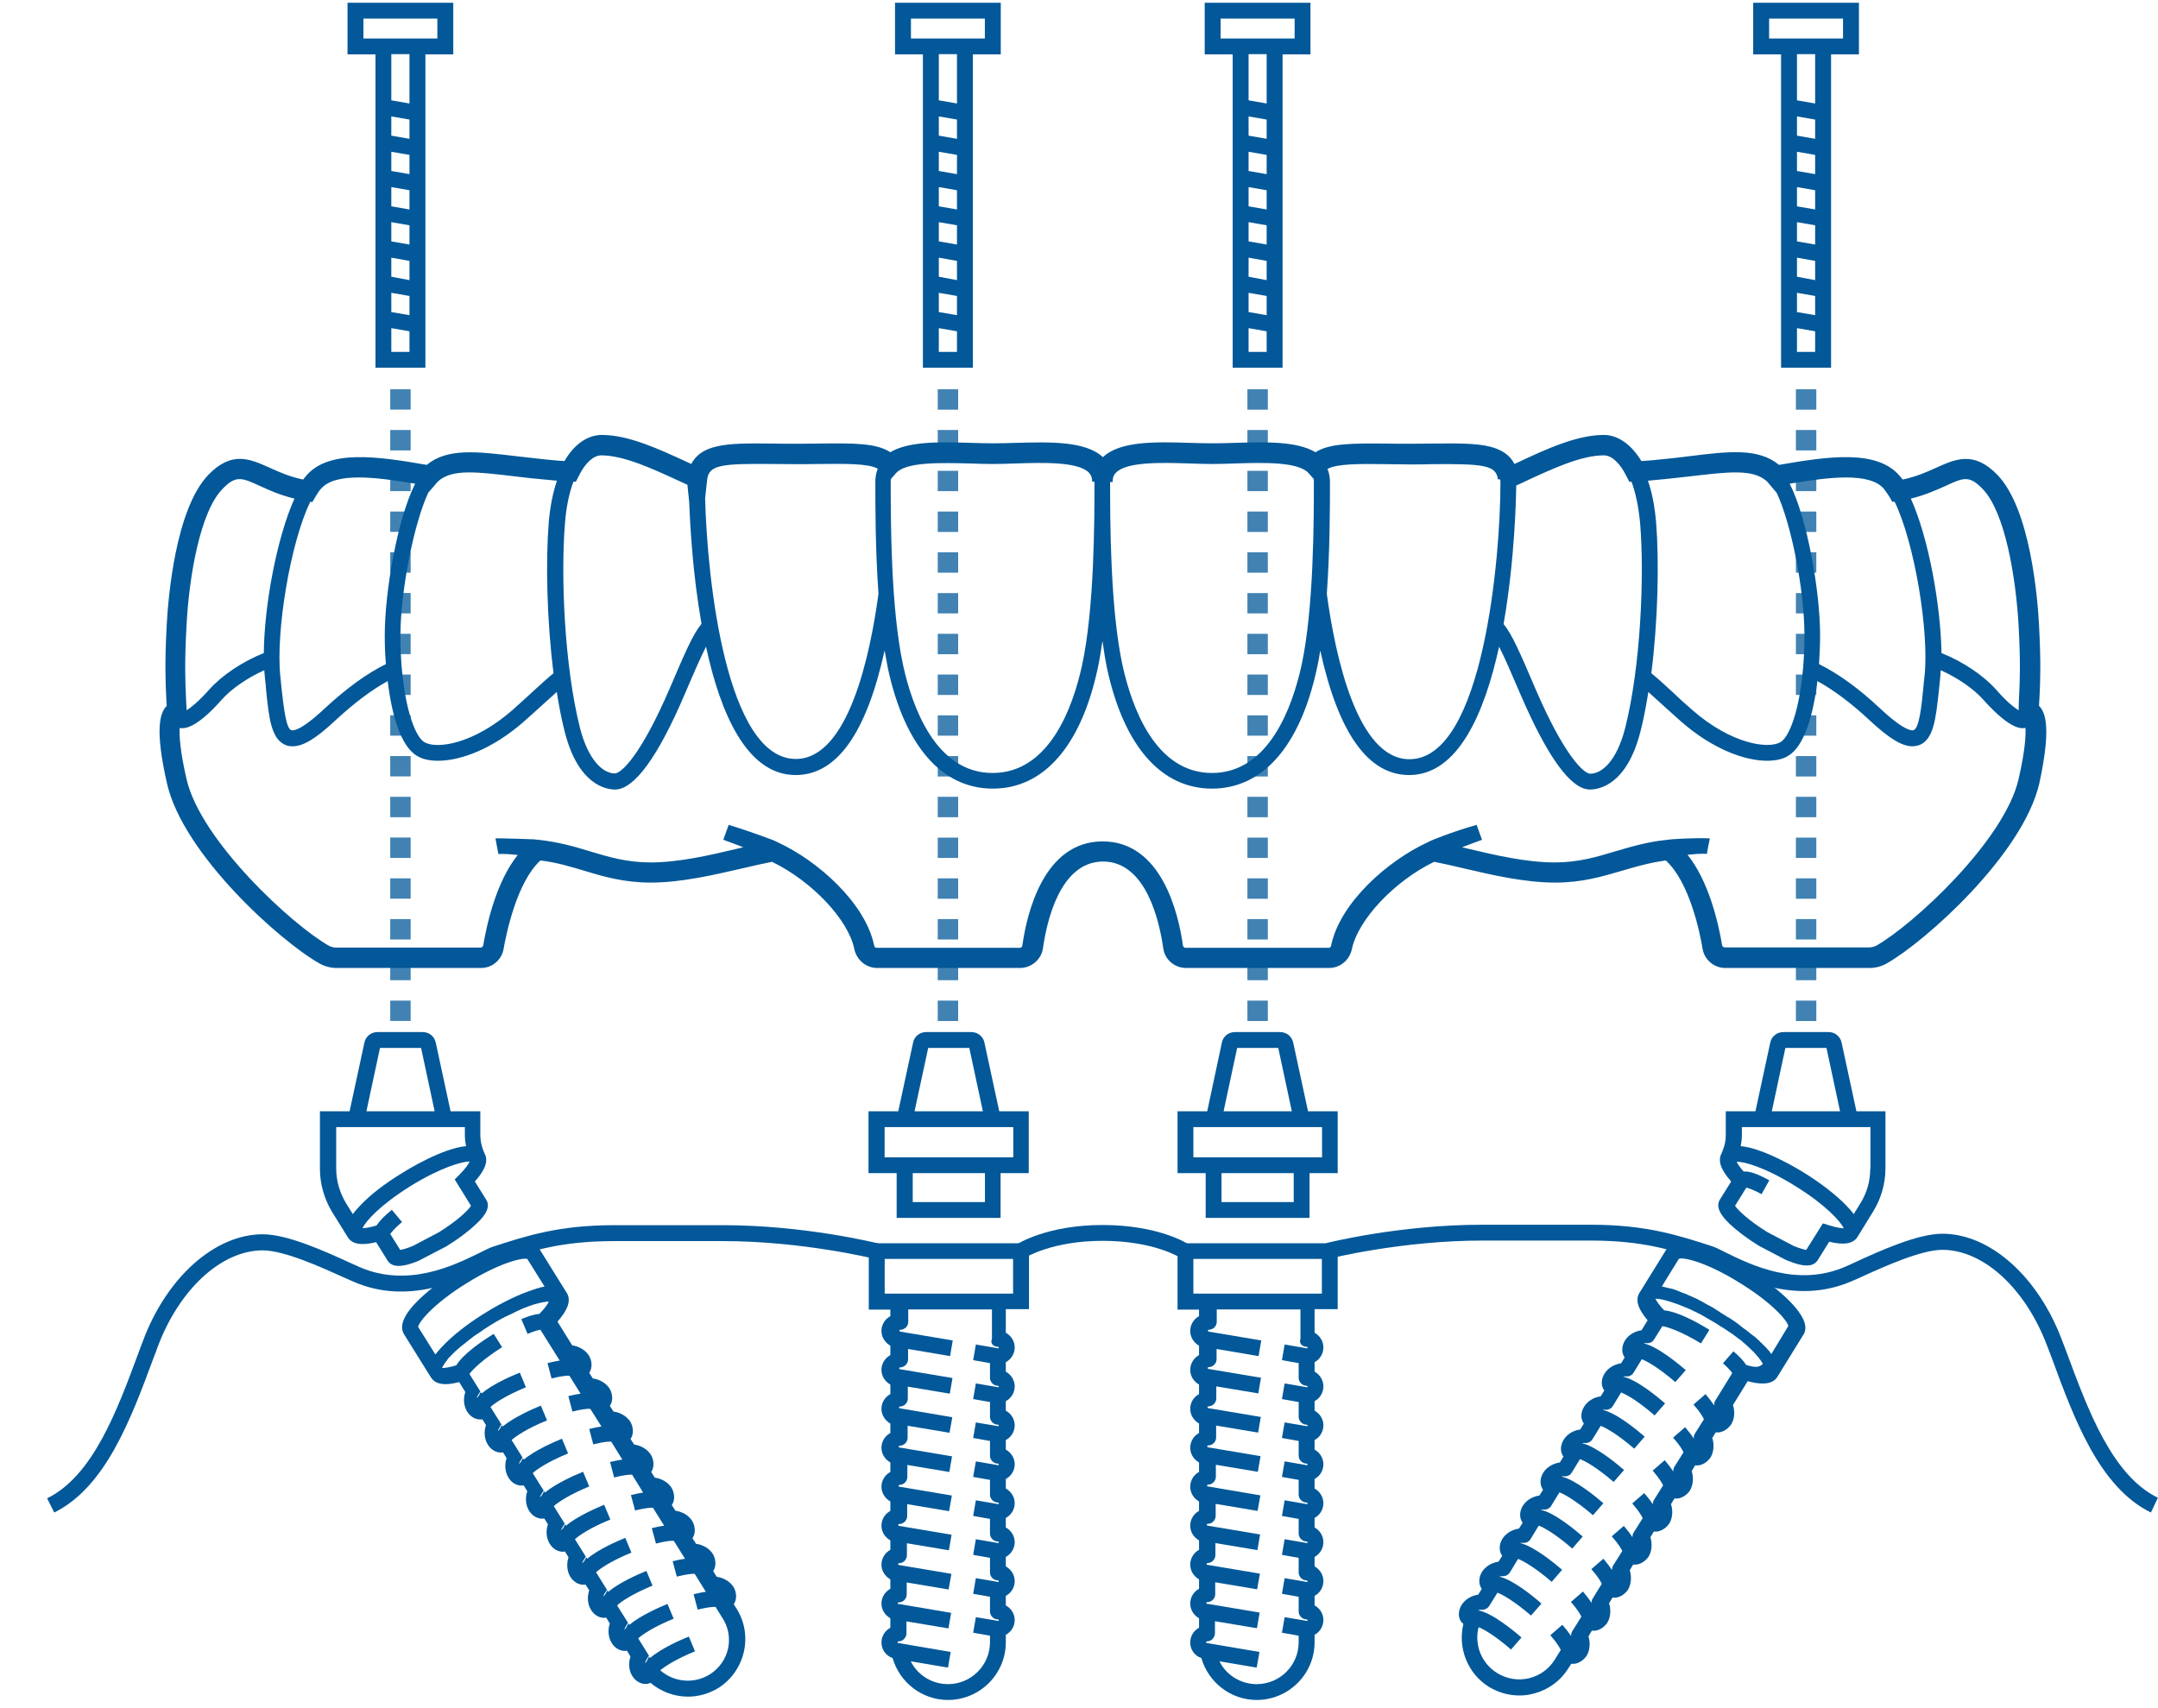 <svg width="24" height="19" viewBox="0 0 24 19" fill="none" xmlns="http://www.w3.org/2000/svg">
<path d="M20.646 12.361L20.482 11.601C20.469 11.53 20.409 11.48 20.336 11.48H19.834C19.76 11.48 19.7 11.53 19.687 11.601L19.523 12.361H19.193V12.626C19.193 12.684 19.183 12.739 19.16 12.794L19.145 12.832C19.102 12.913 19.14 13.014 19.253 13.142L19.127 13.344C19.064 13.447 19.188 13.565 19.233 13.611C19.314 13.688 19.432 13.777 19.561 13.857L19.864 14.016L19.871 14.018C19.945 14.049 20.025 14.076 20.093 14.076C20.144 14.076 20.187 14.061 20.215 14.018L20.343 13.812C20.507 13.852 20.611 13.835 20.659 13.757L20.83 13.479C20.921 13.333 20.969 13.165 20.969 12.993V12.361H20.646ZM19.856 11.656H20.313L20.464 12.361H19.705L19.856 11.656ZM20.338 13.628L20.273 13.608L20.088 13.903C20.068 13.9 20.025 13.89 19.95 13.86L19.657 13.706C19.445 13.575 19.326 13.459 19.296 13.412L19.422 13.21C19.45 13.218 19.506 13.235 19.591 13.283L19.677 13.129C19.551 13.059 19.46 13.026 19.392 13.031C19.346 12.981 19.324 12.943 19.314 12.923C19.394 12.918 19.637 12.986 19.97 13.195C20.303 13.401 20.472 13.588 20.505 13.663C20.477 13.661 20.424 13.656 20.338 13.628ZM20.8 12.998C20.8 13.137 20.762 13.273 20.686 13.391L20.616 13.505C20.585 13.462 20.55 13.427 20.53 13.406C20.416 13.288 20.25 13.16 20.063 13.044C20.005 13.008 19.619 12.772 19.359 12.749C19.367 12.709 19.372 12.668 19.372 12.626V12.537H19.488H20.686H20.802V12.998H20.8Z" fill="#025899"/>
<path d="M19.912 14.482C19.798 14.364 19.631 14.235 19.442 14.119C19.364 14.071 18.68 13.661 18.529 13.903L18.233 14.381C18.185 14.459 18.216 14.56 18.324 14.686L18.256 14.797C18.18 14.807 18.11 14.85 18.072 14.91C18.037 14.968 18.032 15.033 18.059 15.084C18.062 15.089 18.064 15.094 18.069 15.099L18.029 15.164C17.953 15.175 17.883 15.217 17.845 15.278C17.809 15.336 17.804 15.401 17.832 15.451C17.835 15.457 17.837 15.462 17.842 15.467L17.802 15.532C17.726 15.542 17.655 15.585 17.618 15.646C17.582 15.703 17.577 15.769 17.605 15.819C17.608 15.824 17.61 15.829 17.615 15.834L17.575 15.9C17.499 15.91 17.428 15.953 17.391 16.013C17.355 16.071 17.35 16.137 17.378 16.187C17.381 16.192 17.383 16.197 17.388 16.202L17.348 16.267C17.272 16.278 17.201 16.32 17.163 16.381C17.128 16.439 17.123 16.504 17.151 16.555C17.153 16.56 17.156 16.565 17.161 16.57L17.121 16.635C17.045 16.645 16.974 16.688 16.936 16.749C16.901 16.806 16.896 16.872 16.924 16.922C16.926 16.927 16.929 16.932 16.934 16.938L16.893 17.003C16.818 17.013 16.747 17.056 16.709 17.116C16.674 17.174 16.669 17.24 16.697 17.29C16.699 17.295 16.702 17.3 16.707 17.305L16.666 17.371C16.591 17.381 16.52 17.424 16.482 17.484C16.447 17.542 16.442 17.607 16.47 17.658C16.472 17.663 16.475 17.668 16.48 17.673L16.439 17.738C16.363 17.748 16.293 17.791 16.255 17.852C16.22 17.91 16.215 17.975 16.242 18.026C16.25 18.041 16.263 18.053 16.275 18.063C16.21 18.33 16.321 18.615 16.56 18.764C16.664 18.826 16.777 18.859 16.896 18.859C16.947 18.859 16.997 18.854 17.045 18.841C17.211 18.801 17.353 18.701 17.444 18.554L17.474 18.507C17.476 18.507 17.476 18.507 17.479 18.507C17.549 18.514 17.613 18.466 17.645 18.418C17.683 18.358 17.688 18.272 17.666 18.202L17.703 18.139C17.706 18.139 17.706 18.139 17.709 18.139C17.779 18.146 17.842 18.099 17.875 18.051C17.913 17.99 17.918 17.905 17.895 17.834L17.933 17.771C17.936 17.771 17.936 17.771 17.938 17.771C18.009 17.779 18.072 17.731 18.105 17.683C18.142 17.622 18.148 17.537 18.125 17.466L18.163 17.403C18.165 17.403 18.165 17.403 18.168 17.403C18.238 17.411 18.302 17.363 18.334 17.315C18.372 17.255 18.377 17.169 18.355 17.099L18.392 17.036C18.395 17.036 18.395 17.036 18.397 17.036C18.468 17.043 18.531 16.995 18.564 16.948C18.602 16.887 18.607 16.802 18.584 16.731L18.622 16.668C18.625 16.668 18.625 16.668 18.627 16.668C18.698 16.676 18.761 16.628 18.794 16.58C18.831 16.519 18.837 16.434 18.814 16.363L18.852 16.3C18.854 16.3 18.854 16.3 18.857 16.3C18.927 16.308 18.99 16.26 19.023 16.212C19.061 16.152 19.066 16.066 19.043 15.995L19.081 15.933C19.084 15.933 19.084 15.933 19.086 15.933C19.157 15.94 19.22 15.892 19.253 15.844C19.291 15.784 19.296 15.698 19.273 15.628L19.437 15.363C19.5 15.381 19.556 15.389 19.604 15.389C19.684 15.389 19.74 15.363 19.77 15.31L20.065 14.832C20.126 14.706 19.964 14.537 19.912 14.482ZM19.419 15.182C19.387 15.129 19.331 15.076 19.278 15.031L19.162 15.164C19.225 15.22 19.253 15.255 19.265 15.273L19.076 15.58C19.066 15.595 19.064 15.613 19.064 15.633C19.041 15.598 19.008 15.555 18.968 15.507L18.834 15.623C18.91 15.708 18.94 15.764 18.95 15.787L18.849 15.948C18.839 15.963 18.837 15.98 18.837 16.001C18.814 15.965 18.781 15.922 18.741 15.875L18.607 15.991C18.683 16.076 18.713 16.131 18.723 16.154L18.622 16.315C18.612 16.331 18.609 16.348 18.609 16.368C18.587 16.333 18.554 16.29 18.514 16.242L18.38 16.358C18.455 16.444 18.486 16.499 18.496 16.522L18.395 16.683C18.385 16.698 18.382 16.716 18.382 16.733C18.36 16.698 18.327 16.655 18.286 16.608L18.153 16.723C18.228 16.809 18.259 16.864 18.269 16.887L18.168 17.048C18.158 17.063 18.155 17.081 18.155 17.099C18.133 17.063 18.1 17.021 18.059 16.973L17.925 17.089C18.001 17.174 18.032 17.23 18.042 17.252L17.941 17.413C17.931 17.429 17.928 17.446 17.928 17.464C17.905 17.429 17.872 17.386 17.832 17.338L17.698 17.454C17.774 17.539 17.804 17.595 17.814 17.617L17.714 17.779C17.703 17.794 17.701 17.811 17.701 17.829C17.678 17.794 17.645 17.751 17.605 17.703L17.471 17.819C17.547 17.905 17.577 17.96 17.587 17.983L17.486 18.144C17.476 18.162 17.471 18.179 17.474 18.199C17.449 18.164 17.418 18.121 17.375 18.073L17.242 18.189C17.317 18.275 17.348 18.33 17.358 18.353L17.292 18.459C17.158 18.678 16.871 18.746 16.651 18.61C16.475 18.502 16.394 18.293 16.444 18.099C16.505 18.124 16.631 18.197 16.805 18.348L16.921 18.214C16.843 18.146 16.593 17.937 16.437 17.912C16.449 17.907 16.465 17.905 16.48 17.905C16.512 17.907 16.545 17.892 16.563 17.862L16.654 17.716C16.709 17.736 16.84 17.809 17.027 17.97L17.143 17.837C17.068 17.769 16.83 17.572 16.674 17.537C16.684 17.534 16.697 17.532 16.709 17.532C16.742 17.534 16.775 17.519 16.793 17.489L16.883 17.34C16.939 17.361 17.07 17.434 17.257 17.595L17.373 17.461C17.297 17.396 17.062 17.199 16.906 17.164C16.916 17.162 16.926 17.159 16.939 17.162C16.972 17.164 17.005 17.149 17.022 17.119L17.113 16.97C17.169 16.99 17.3 17.063 17.486 17.225L17.602 17.091C17.527 17.026 17.295 16.829 17.136 16.794C17.146 16.791 17.156 16.789 17.169 16.791C17.201 16.794 17.234 16.779 17.252 16.749L17.343 16.6C17.398 16.62 17.529 16.693 17.716 16.854L17.832 16.721C17.756 16.655 17.522 16.459 17.365 16.424C17.375 16.421 17.386 16.419 17.398 16.421C17.431 16.424 17.464 16.409 17.481 16.378L17.572 16.23C17.628 16.25 17.759 16.323 17.946 16.484L18.062 16.351C17.986 16.285 17.751 16.089 17.595 16.053C17.605 16.051 17.615 16.048 17.628 16.051C17.661 16.053 17.693 16.038 17.711 16.008L17.802 15.86C17.857 15.88 17.989 15.953 18.175 16.114L18.291 15.98C18.216 15.915 17.984 15.719 17.825 15.683C17.835 15.681 17.845 15.678 17.855 15.681C17.888 15.683 17.921 15.668 17.938 15.638L18.029 15.489C18.084 15.509 18.216 15.582 18.402 15.744L18.518 15.61C18.443 15.545 18.208 15.348 18.052 15.313C18.062 15.31 18.072 15.308 18.084 15.31C18.117 15.313 18.15 15.298 18.168 15.268L18.259 15.119C18.314 15.139 18.445 15.212 18.632 15.373L18.748 15.24C18.672 15.175 18.438 14.978 18.281 14.943C18.291 14.94 18.302 14.938 18.314 14.94C18.347 14.943 18.38 14.928 18.397 14.897L18.488 14.751C18.546 14.759 18.703 14.812 18.917 14.943L19.011 14.792C18.872 14.706 18.66 14.59 18.508 14.575C18.45 14.515 18.423 14.469 18.41 14.447C18.413 14.447 18.415 14.447 18.415 14.447C18.418 14.447 18.423 14.447 18.425 14.447C18.428 14.447 18.428 14.447 18.43 14.447C18.476 14.449 18.546 14.467 18.642 14.502H18.645C18.657 14.507 18.67 14.512 18.683 14.517C18.685 14.517 18.688 14.52 18.69 14.52C18.703 14.525 18.715 14.53 18.728 14.535C18.733 14.537 18.735 14.54 18.741 14.54C18.753 14.545 18.763 14.55 18.776 14.555C18.781 14.557 18.788 14.56 18.794 14.562C18.804 14.568 18.816 14.572 18.826 14.578C18.834 14.583 18.841 14.585 18.852 14.59C18.862 14.595 18.872 14.6 18.882 14.605C18.892 14.61 18.902 14.615 18.912 14.62C18.922 14.625 18.93 14.63 18.94 14.636C18.953 14.643 18.965 14.651 18.978 14.658C18.985 14.663 18.993 14.666 19 14.671C19.021 14.683 19.043 14.696 19.066 14.709C19.089 14.721 19.109 14.736 19.129 14.749C19.137 14.754 19.142 14.759 19.149 14.761C19.162 14.769 19.177 14.779 19.19 14.787C19.197 14.792 19.205 14.797 19.212 14.802C19.223 14.809 19.235 14.817 19.245 14.824C19.253 14.829 19.26 14.835 19.268 14.839C19.278 14.847 19.288 14.855 19.298 14.862C19.306 14.867 19.311 14.872 19.319 14.877C19.328 14.885 19.336 14.892 19.346 14.897C19.354 14.902 19.359 14.908 19.366 14.912C19.374 14.92 19.381 14.925 19.389 14.933C19.394 14.938 19.402 14.943 19.407 14.948C19.414 14.955 19.422 14.96 19.43 14.968C19.434 14.973 19.44 14.978 19.445 14.983C19.452 14.988 19.457 14.996 19.465 15.001C19.47 15.006 19.475 15.011 19.477 15.013C19.483 15.018 19.49 15.026 19.495 15.031C19.5 15.036 19.503 15.039 19.508 15.043C19.513 15.049 19.518 15.056 19.523 15.061C19.525 15.064 19.53 15.069 19.533 15.071C19.538 15.079 19.543 15.084 19.548 15.089C19.551 15.091 19.553 15.094 19.553 15.096C19.561 15.104 19.566 15.111 19.571 15.119C19.573 15.122 19.573 15.124 19.576 15.124C19.578 15.129 19.583 15.134 19.586 15.139C19.588 15.142 19.588 15.144 19.591 15.147C19.593 15.149 19.596 15.154 19.599 15.157C19.601 15.159 19.601 15.162 19.601 15.164C19.601 15.167 19.604 15.169 19.604 15.172C19.561 15.215 19.508 15.21 19.419 15.182ZM19.7 15.061C19.697 15.059 19.697 15.056 19.694 15.054C19.692 15.051 19.692 15.049 19.689 15.046C19.684 15.039 19.677 15.031 19.672 15.023C19.672 15.023 19.672 15.023 19.669 15.021C19.662 15.013 19.654 15.003 19.646 14.996C19.644 14.993 19.644 14.991 19.642 14.991C19.634 14.983 19.629 14.976 19.621 14.97C19.619 14.968 19.619 14.968 19.616 14.965C19.609 14.958 19.601 14.948 19.591 14.94C19.588 14.938 19.588 14.938 19.586 14.935C19.578 14.928 19.571 14.923 19.566 14.915C19.563 14.912 19.561 14.91 19.561 14.91C19.553 14.902 19.543 14.895 19.533 14.885L19.53 14.882C19.523 14.875 19.515 14.867 19.505 14.862C19.503 14.86 19.5 14.857 19.498 14.857C19.49 14.85 19.48 14.842 19.47 14.835C19.46 14.827 19.452 14.819 19.442 14.812C19.44 14.809 19.437 14.809 19.434 14.807C19.427 14.799 19.419 14.794 19.412 14.789C19.409 14.789 19.409 14.787 19.407 14.787C19.397 14.779 19.389 14.771 19.379 14.767C19.377 14.764 19.377 14.764 19.374 14.761C19.366 14.756 19.359 14.749 19.351 14.744C19.349 14.741 19.349 14.741 19.346 14.739C19.336 14.731 19.328 14.726 19.321 14.719C19.321 14.719 19.321 14.719 19.319 14.719C19.311 14.714 19.303 14.706 19.296 14.701C19.293 14.701 19.293 14.698 19.291 14.698C19.273 14.686 19.258 14.676 19.243 14.666C19.24 14.666 19.24 14.663 19.238 14.663C19.23 14.658 19.225 14.653 19.218 14.651C19.218 14.651 19.218 14.651 19.215 14.651C19.207 14.646 19.202 14.643 19.195 14.638C19.195 14.638 19.192 14.638 19.192 14.636C19.187 14.633 19.182 14.628 19.177 14.625C19.177 14.625 19.177 14.625 19.175 14.625C19.17 14.623 19.165 14.618 19.16 14.615C19.154 14.613 19.152 14.61 19.149 14.608C19.149 14.608 19.149 14.608 19.147 14.608C19.144 14.605 19.142 14.605 19.139 14.603C19.137 14.603 19.134 14.6 19.132 14.598L19.129 14.595C19.127 14.595 19.124 14.593 19.122 14.59C19.119 14.59 19.119 14.588 19.117 14.588C19.114 14.585 19.109 14.583 19.104 14.58C19.101 14.578 19.099 14.578 19.096 14.575C19.094 14.572 19.091 14.572 19.089 14.57C19.086 14.568 19.084 14.568 19.081 14.565C19.076 14.562 19.071 14.56 19.066 14.555C19.064 14.552 19.061 14.552 19.058 14.55C19.053 14.547 19.051 14.545 19.046 14.542C19.043 14.54 19.038 14.54 19.036 14.537C19.031 14.535 19.026 14.532 19.023 14.53C19.018 14.527 19.013 14.525 19.008 14.522C19.003 14.52 18.998 14.517 18.993 14.515C18.988 14.512 18.985 14.51 18.98 14.507C18.975 14.505 18.97 14.502 18.965 14.499C18.96 14.497 18.958 14.495 18.953 14.492C18.945 14.487 18.937 14.484 18.93 14.479C18.925 14.477 18.922 14.474 18.917 14.472C18.912 14.469 18.907 14.467 18.902 14.464C18.897 14.462 18.892 14.459 18.89 14.457C18.882 14.452 18.872 14.449 18.864 14.444C18.859 14.442 18.857 14.439 18.852 14.439C18.847 14.437 18.839 14.434 18.834 14.431C18.829 14.429 18.824 14.427 18.819 14.424C18.811 14.421 18.804 14.416 18.796 14.414C18.791 14.411 18.784 14.409 18.778 14.406C18.771 14.404 18.763 14.401 18.758 14.396C18.753 14.394 18.748 14.391 18.743 14.391C18.735 14.389 18.73 14.386 18.723 14.384C18.718 14.381 18.715 14.381 18.71 14.379C18.7 14.374 18.69 14.371 18.68 14.366C18.675 14.364 18.672 14.364 18.667 14.361C18.66 14.358 18.655 14.356 18.647 14.353C18.642 14.351 18.64 14.351 18.635 14.348C18.625 14.346 18.614 14.341 18.604 14.338C18.602 14.338 18.597 14.336 18.594 14.336C18.587 14.333 18.579 14.331 18.572 14.331C18.567 14.331 18.564 14.328 18.559 14.328C18.549 14.326 18.539 14.323 18.529 14.321C18.526 14.321 18.524 14.321 18.521 14.318C18.514 14.316 18.506 14.316 18.498 14.313C18.496 14.313 18.491 14.311 18.488 14.311C18.486 14.311 18.483 14.311 18.481 14.311L18.672 14.001C18.733 13.983 18.985 14.044 19.346 14.268C19.707 14.489 19.876 14.688 19.889 14.749L19.7 15.061Z" fill="#025899"/>
<path d="M11.444 14.567V13.829H9.662V14.567H9.902V14.64C9.844 14.671 9.803 14.733 9.803 14.804C9.803 14.875 9.844 14.935 9.902 14.968V15.073C9.844 15.104 9.803 15.167 9.803 15.237C9.803 15.308 9.844 15.368 9.902 15.401V15.507C9.844 15.537 9.803 15.6 9.803 15.67C9.803 15.741 9.844 15.801 9.902 15.834V15.94C9.844 15.97 9.803 16.033 9.803 16.104C9.803 16.174 9.844 16.235 9.902 16.267V16.373C9.844 16.403 9.803 16.466 9.803 16.537C9.803 16.607 9.844 16.668 9.902 16.701V16.806C9.844 16.837 9.803 16.899 9.803 16.97C9.803 17.041 9.844 17.101 9.902 17.134V17.239C9.844 17.27 9.803 17.333 9.803 17.403C9.803 17.474 9.844 17.534 9.902 17.567V17.673C9.844 17.703 9.803 17.766 9.803 17.836C9.803 17.907 9.844 17.967 9.902 18V18.106C9.844 18.136 9.803 18.199 9.803 18.27C9.803 18.35 9.854 18.418 9.927 18.443C10.005 18.715 10.255 18.909 10.543 18.909C10.896 18.909 11.186 18.622 11.186 18.267V18.184C11.244 18.154 11.285 18.091 11.285 18.02C11.285 17.95 11.244 17.889 11.186 17.857V17.751C11.244 17.721 11.285 17.658 11.285 17.587C11.285 17.517 11.244 17.456 11.186 17.423V17.318C11.244 17.287 11.285 17.224 11.285 17.154C11.285 17.083 11.244 17.023 11.186 16.99V16.884C11.244 16.854 11.285 16.791 11.285 16.721C11.285 16.65 11.244 16.59 11.186 16.557V16.451C11.244 16.421 11.285 16.358 11.285 16.288C11.285 16.217 11.244 16.157 11.186 16.124V16.018C11.244 15.988 11.285 15.925 11.285 15.854C11.285 15.784 11.244 15.723 11.186 15.691V15.585C11.244 15.555 11.285 15.492 11.285 15.421C11.285 15.351 11.244 15.29 11.186 15.257V15.152C11.244 15.121 11.285 15.058 11.285 14.988C11.285 14.917 11.244 14.857 11.186 14.824V14.562H11.444V14.567ZM9.839 14.003H11.267V14.389H11.098H9.99H9.839V14.003ZM11.098 14.98C11.103 14.98 11.108 14.985 11.108 14.99C11.108 14.995 11.105 14.998 11.103 14.998L10.853 14.955L10.823 15.129L11.01 15.162V15.325C11.01 15.373 11.05 15.414 11.098 15.414C11.103 15.414 11.108 15.419 11.108 15.424C11.108 15.429 11.105 15.431 11.103 15.431L10.853 15.388L10.823 15.562L11.01 15.595V15.759C11.01 15.806 11.05 15.847 11.098 15.847C11.103 15.847 11.108 15.852 11.108 15.857C11.108 15.862 11.105 15.864 11.103 15.864L10.853 15.822L10.823 15.995L11.01 16.028V16.192C11.01 16.24 11.05 16.28 11.098 16.28C11.103 16.28 11.108 16.285 11.108 16.29C11.108 16.295 11.105 16.298 11.103 16.298L10.853 16.255L10.823 16.428L11.01 16.461V16.625C11.01 16.673 11.05 16.713 11.098 16.713C11.103 16.713 11.108 16.718 11.108 16.723C11.108 16.728 11.105 16.731 11.103 16.731L10.853 16.688L10.823 16.862L11.01 16.895V17.058C11.01 17.106 11.05 17.146 11.098 17.146C11.103 17.146 11.108 17.151 11.108 17.156C11.108 17.161 11.105 17.164 11.103 17.164L10.853 17.121L10.823 17.295L11.01 17.328V17.491C11.01 17.539 11.05 17.579 11.098 17.579C11.103 17.579 11.108 17.584 11.108 17.59C11.108 17.595 11.105 17.597 11.103 17.597L10.853 17.554L10.823 17.728L11.01 17.761V17.925C11.01 17.972 11.05 18.013 11.098 18.013C11.103 18.013 11.108 18.018 11.108 18.023C11.108 18.028 11.105 18.03 11.103 18.03L10.853 17.988L10.823 18.161L11.01 18.194V18.267C11.01 18.524 10.8 18.733 10.543 18.733C10.364 18.733 10.205 18.632 10.129 18.479L10.543 18.549L10.573 18.375L10.028 18.282C10.02 18.28 10.013 18.28 10.005 18.277L9.993 18.275V18.277H9.99C9.985 18.277 9.983 18.272 9.983 18.267C9.983 18.262 9.988 18.257 9.993 18.257C10.018 18.257 10.041 18.247 10.056 18.229C10.071 18.212 10.081 18.192 10.081 18.169V18.035L10.548 18.113L10.578 17.94L9.995 17.841V17.844C9.99 17.844 9.988 17.841 9.985 17.836C9.985 17.836 9.985 17.836 9.985 17.834C9.985 17.834 9.985 17.834 9.985 17.831C9.985 17.826 9.99 17.824 9.995 17.824C10.043 17.824 10.084 17.784 10.084 17.736V17.602L10.55 17.68L10.581 17.506L9.998 17.408C9.993 17.408 9.988 17.403 9.988 17.398C9.988 17.393 9.993 17.388 9.998 17.388C10.046 17.388 10.086 17.348 10.086 17.3V17.166L10.553 17.244L10.583 17.071L10 16.973C9.995 16.973 9.99 16.968 9.99 16.962C9.99 16.957 9.995 16.952 10 16.952C10.048 16.952 10.089 16.912 10.089 16.864V16.731L10.555 16.809L10.586 16.635L10.003 16.537C9.998 16.537 9.993 16.532 9.993 16.527C9.993 16.522 9.998 16.517 10.003 16.517C10.051 16.517 10.091 16.476 10.091 16.428V16.295L10.558 16.373L10.588 16.199L10.005 16.101C10 16.101 9.995 16.096 9.995 16.091C9.995 16.086 10 16.081 10.005 16.081C10.053 16.081 10.094 16.041 10.094 15.993V15.859L10.56 15.937L10.591 15.764L10.008 15.665C10.003 15.665 9.998 15.66 9.998 15.655C9.998 15.65 10.003 15.645 10.008 15.645C10.056 15.645 10.096 15.605 10.096 15.557V15.424L10.563 15.502L10.593 15.328L10.01 15.23C10.005 15.23 10 15.225 10 15.22C10 15.215 10.005 15.21 10.01 15.21C10.058 15.21 10.099 15.169 10.099 15.121V15.005L10.566 15.084L10.596 14.91L10.013 14.812C10.008 14.812 10.003 14.807 10.003 14.802C10.003 14.796 10.008 14.791 10.013 14.791C10.061 14.791 10.101 14.751 10.101 14.703V14.565H11.032V14.892C11.01 14.943 11.047 14.98 11.098 14.98Z" fill="#025899"/>
<path d="M8.191 17.892L8.16 17.844L8.163 17.841C8.201 17.781 8.188 17.703 8.158 17.653C8.12 17.592 8.047 17.549 7.971 17.539L7.931 17.476L7.933 17.474C7.971 17.413 7.958 17.335 7.928 17.285C7.89 17.224 7.817 17.182 7.741 17.172L7.701 17.109L7.704 17.106C7.741 17.046 7.729 16.968 7.698 16.917C7.661 16.857 7.587 16.814 7.512 16.804L7.471 16.741L7.474 16.738C7.512 16.678 7.499 16.6 7.469 16.549C7.431 16.489 7.358 16.446 7.282 16.436L7.242 16.373L7.244 16.371C7.282 16.31 7.27 16.232 7.239 16.182C7.201 16.121 7.128 16.078 7.053 16.068L7.012 16.006L7.015 16.003C7.053 15.943 7.04 15.864 7.01 15.814C6.972 15.754 6.899 15.711 6.823 15.701L6.782 15.638L6.785 15.635C6.823 15.575 6.81 15.497 6.78 15.446C6.742 15.386 6.669 15.343 6.593 15.333L6.553 15.27L6.555 15.268C6.593 15.207 6.581 15.129 6.55 15.079C6.512 15.018 6.439 14.975 6.364 14.965L6.2 14.701C6.318 14.567 6.354 14.462 6.303 14.381L6.005 13.902C5.854 13.661 5.173 14.076 5.094 14.124C5.016 14.172 4.342 14.6 4.494 14.842L4.792 15.32C4.824 15.371 4.877 15.396 4.958 15.396C5.001 15.396 5.049 15.388 5.107 15.373L5.175 15.484C5.15 15.557 5.157 15.64 5.195 15.701C5.231 15.759 5.289 15.791 5.347 15.789C5.352 15.789 5.359 15.789 5.364 15.786L5.405 15.852C5.379 15.925 5.387 16.008 5.425 16.068C5.46 16.126 5.518 16.159 5.576 16.157C5.581 16.157 5.589 16.157 5.594 16.154L5.634 16.22C5.609 16.293 5.617 16.376 5.655 16.436C5.69 16.494 5.748 16.527 5.806 16.524C5.811 16.524 5.819 16.524 5.824 16.522L5.864 16.587C5.839 16.66 5.846 16.743 5.884 16.804C5.919 16.862 5.978 16.895 6.036 16.892C6.041 16.892 6.048 16.892 6.053 16.89L6.094 16.955C6.068 17.028 6.076 17.111 6.114 17.172C6.149 17.23 6.207 17.262 6.265 17.26C6.27 17.26 6.278 17.26 6.283 17.257L6.323 17.323C6.298 17.396 6.306 17.479 6.343 17.539C6.379 17.597 6.437 17.63 6.495 17.627C6.5 17.627 6.507 17.627 6.512 17.625L6.553 17.69C6.528 17.763 6.535 17.846 6.573 17.907C6.608 17.965 6.666 17.998 6.724 17.995C6.73 17.995 6.737 17.995 6.742 17.993L6.782 18.058C6.757 18.131 6.765 18.214 6.803 18.275C6.838 18.333 6.896 18.365 6.954 18.363C6.959 18.363 6.967 18.363 6.972 18.36L7.012 18.426C6.987 18.499 6.994 18.582 7.032 18.642C7.068 18.7 7.126 18.733 7.184 18.731C7.201 18.731 7.217 18.726 7.234 18.718C7.353 18.819 7.502 18.872 7.651 18.872C7.767 18.872 7.885 18.839 7.989 18.776C8.286 18.587 8.38 18.192 8.191 17.892ZM5.19 14.273C5.551 14.049 5.803 13.988 5.864 14.003L6.056 14.31C6.048 14.313 6.041 14.313 6.033 14.316C6.031 14.316 6.031 14.316 6.028 14.316C6.02 14.318 6.015 14.318 6.01 14.32C6.008 14.32 6.005 14.32 6.005 14.323C5.998 14.326 5.993 14.326 5.988 14.328H5.985C5.978 14.331 5.972 14.331 5.965 14.333C5.962 14.333 5.962 14.333 5.96 14.336C5.955 14.338 5.95 14.338 5.947 14.341C5.945 14.341 5.945 14.341 5.942 14.341C5.937 14.343 5.932 14.343 5.93 14.346C5.773 14.396 5.584 14.487 5.397 14.603C5.39 14.608 5.372 14.618 5.349 14.633C5.18 14.741 5.031 14.86 4.928 14.968C4.908 14.988 4.875 15.023 4.842 15.066L4.65 14.759C4.663 14.696 4.829 14.497 5.19 14.273ZM7.893 18.625C7.719 18.733 7.494 18.713 7.343 18.579C7.393 18.537 7.514 18.456 7.729 18.368L7.661 18.204C7.577 18.237 7.353 18.335 7.229 18.443L7.219 18.426L7.191 18.481C7.186 18.489 7.181 18.494 7.176 18.501C7.176 18.489 7.181 18.474 7.189 18.461L7.217 18.416L7.098 18.224C7.141 18.184 7.264 18.098 7.492 18.005L7.423 17.841C7.343 17.874 7.126 17.967 7 18.073L6.989 18.058L6.964 18.106C6.957 18.113 6.952 18.121 6.944 18.129C6.947 18.119 6.949 18.106 6.957 18.096L6.984 18.05L6.863 17.857C6.906 17.816 7.03 17.731 7.257 17.637L7.189 17.474C7.108 17.506 6.891 17.6 6.765 17.706L6.755 17.69L6.732 17.733C6.724 17.741 6.717 17.748 6.709 17.758C6.712 17.748 6.714 17.738 6.722 17.728L6.75 17.683L6.629 17.489C6.671 17.449 6.795 17.363 7.022 17.27L6.954 17.106C6.873 17.139 6.656 17.232 6.53 17.338L6.52 17.323L6.497 17.366C6.49 17.373 6.482 17.381 6.475 17.391C6.477 17.381 6.48 17.37 6.487 17.36L6.515 17.315L6.394 17.121C6.437 17.081 6.56 16.995 6.788 16.902L6.719 16.738C6.639 16.771 6.422 16.864 6.295 16.97L6.285 16.955L6.263 16.998C6.255 17.005 6.248 17.013 6.24 17.023C6.242 17.013 6.245 17.003 6.253 16.993L6.28 16.947L6.159 16.753C6.202 16.713 6.326 16.628 6.553 16.534L6.485 16.371C6.404 16.403 6.187 16.497 6.061 16.602L6.051 16.587L6.028 16.63C6.02 16.638 6.013 16.645 6.005 16.655C6.008 16.645 6.01 16.635 6.018 16.625L6.046 16.58L5.925 16.386C5.967 16.346 6.091 16.26 6.318 16.167L6.25 16.003C6.169 16.036 5.952 16.129 5.826 16.235L5.816 16.22L5.793 16.262C5.786 16.27 5.778 16.277 5.771 16.288C5.773 16.277 5.776 16.267 5.783 16.257L5.811 16.212L5.69 16.018C5.733 15.978 5.856 15.892 6.084 15.799L6.015 15.635C5.935 15.668 5.718 15.761 5.591 15.867L5.581 15.852L5.559 15.895C5.551 15.902 5.543 15.91 5.536 15.92C5.538 15.91 5.541 15.9 5.549 15.89L5.576 15.844L5.455 15.65C5.498 15.61 5.622 15.524 5.849 15.431L5.781 15.268C5.7 15.3 5.483 15.393 5.357 15.499L5.347 15.484L5.324 15.527C5.316 15.534 5.309 15.542 5.301 15.552C5.304 15.542 5.306 15.532 5.314 15.522L5.342 15.477L5.221 15.283C5.253 15.235 5.372 15.119 5.584 14.985L5.491 14.837C5.352 14.922 5.152 15.061 5.074 15.187C4.993 15.212 4.94 15.217 4.915 15.217C4.915 15.217 4.915 15.215 4.918 15.215C4.918 15.212 4.92 15.21 4.92 15.207C4.923 15.205 4.923 15.2 4.925 15.197C4.928 15.194 4.928 15.192 4.93 15.189C4.933 15.184 4.935 15.182 4.938 15.177C4.94 15.174 4.943 15.172 4.943 15.169C4.945 15.164 4.95 15.159 4.953 15.154C4.956 15.152 4.958 15.149 4.961 15.144C4.966 15.139 4.971 15.134 4.973 15.127C4.976 15.124 4.978 15.121 4.981 15.116C4.986 15.109 4.993 15.101 5.001 15.094C5.003 15.091 5.003 15.091 5.006 15.089C5.016 15.079 5.024 15.069 5.036 15.059C5.039 15.056 5.044 15.051 5.046 15.048C5.054 15.041 5.062 15.033 5.069 15.026C5.074 15.021 5.079 15.018 5.084 15.013C5.092 15.006 5.099 15.001 5.107 14.993C5.112 14.988 5.12 14.983 5.125 14.978C5.132 14.97 5.14 14.965 5.15 14.958C5.155 14.953 5.162 14.948 5.17 14.943C5.178 14.935 5.188 14.928 5.195 14.922C5.203 14.917 5.21 14.912 5.215 14.905C5.226 14.897 5.236 14.89 5.246 14.882C5.253 14.877 5.261 14.872 5.268 14.864C5.279 14.857 5.291 14.849 5.301 14.842C5.309 14.837 5.316 14.832 5.324 14.827C5.337 14.819 5.349 14.809 5.362 14.802C5.369 14.796 5.374 14.791 5.382 14.787C5.402 14.774 5.425 14.759 5.445 14.746C5.468 14.734 5.488 14.719 5.511 14.706C5.518 14.701 5.526 14.698 5.533 14.693C5.546 14.686 5.561 14.678 5.574 14.671C5.581 14.666 5.591 14.661 5.599 14.658C5.612 14.65 5.622 14.645 5.634 14.64C5.642 14.635 5.652 14.633 5.66 14.628C5.67 14.623 5.68 14.618 5.692 14.613C5.7 14.608 5.71 14.605 5.718 14.6C5.728 14.595 5.738 14.59 5.748 14.585C5.755 14.582 5.763 14.577 5.771 14.575C5.781 14.57 5.791 14.567 5.798 14.562C5.806 14.56 5.814 14.557 5.821 14.552C5.831 14.547 5.839 14.545 5.849 14.542C5.854 14.54 5.861 14.537 5.867 14.535C5.877 14.53 5.887 14.527 5.897 14.524C5.902 14.522 5.907 14.522 5.909 14.52C5.922 14.514 5.937 14.509 5.95 14.507C5.952 14.507 5.955 14.507 5.957 14.504C5.967 14.502 5.978 14.499 5.988 14.497C5.993 14.497 5.995 14.494 5.998 14.494C6.005 14.492 6.013 14.492 6.02 14.489C6.023 14.489 6.028 14.487 6.031 14.487C6.038 14.484 6.043 14.484 6.048 14.484C6.051 14.484 6.056 14.484 6.058 14.482C6.063 14.482 6.068 14.479 6.073 14.479C6.076 14.479 6.078 14.479 6.081 14.479C6.086 14.479 6.089 14.479 6.094 14.479C6.096 14.479 6.099 14.479 6.101 14.479C6.104 14.479 6.104 14.479 6.104 14.479C6.091 14.504 6.063 14.55 5.998 14.615C5.935 14.62 5.864 14.645 5.798 14.673L5.867 14.837C5.945 14.804 5.988 14.794 6.01 14.791L6.225 15.134C6.187 15.139 6.142 15.149 6.089 15.162L6.134 15.333C6.245 15.305 6.308 15.3 6.333 15.303L6.457 15.502C6.419 15.507 6.374 15.517 6.321 15.529L6.366 15.701C6.477 15.673 6.54 15.668 6.565 15.671L6.684 15.859L6.689 15.867C6.651 15.872 6.606 15.882 6.553 15.895L6.598 16.066C6.709 16.038 6.772 16.033 6.798 16.036L6.921 16.235C6.883 16.24 6.838 16.25 6.785 16.262L6.83 16.434C6.941 16.406 7.005 16.401 7.03 16.403L7.148 16.595L7.153 16.602C7.116 16.607 7.07 16.617 7.017 16.63L7.063 16.801C7.174 16.774 7.237 16.769 7.262 16.771L7.386 16.97C7.348 16.975 7.302 16.985 7.249 16.998L7.295 17.169C7.406 17.141 7.469 17.136 7.494 17.139L7.618 17.338C7.58 17.343 7.534 17.353 7.481 17.366L7.527 17.537C7.638 17.509 7.701 17.504 7.726 17.506L7.85 17.706C7.812 17.71 7.767 17.721 7.714 17.733L7.759 17.904C7.87 17.877 7.933 17.872 7.958 17.874L8.024 17.98C8.178 18.202 8.11 18.489 7.893 18.625Z" fill="#025899"/>
<path d="M14.877 14.567V13.829H13.096V14.567H13.335V14.64C13.277 14.671 13.237 14.733 13.237 14.804C13.237 14.875 13.277 14.935 13.335 14.968V15.073C13.277 15.104 13.237 15.167 13.237 15.237C13.237 15.308 13.277 15.368 13.335 15.401V15.507C13.277 15.537 13.237 15.6 13.237 15.67C13.237 15.741 13.277 15.801 13.335 15.834V15.94C13.277 15.97 13.237 16.033 13.237 16.104C13.237 16.174 13.277 16.235 13.335 16.267V16.373C13.277 16.403 13.237 16.466 13.237 16.537C13.237 16.607 13.277 16.668 13.335 16.701V16.806C13.277 16.837 13.237 16.899 13.237 16.97C13.237 17.041 13.277 17.101 13.335 17.134V17.239C13.277 17.27 13.237 17.333 13.237 17.403C13.237 17.474 13.277 17.534 13.335 17.567V17.673C13.277 17.703 13.237 17.766 13.237 17.836C13.237 17.907 13.277 17.967 13.335 18V18.106C13.277 18.136 13.237 18.199 13.237 18.27C13.237 18.35 13.287 18.418 13.361 18.443C13.439 18.715 13.689 18.909 13.976 18.909C14.33 18.909 14.62 18.622 14.62 18.267V18.184C14.678 18.154 14.718 18.091 14.718 18.02C14.718 17.95 14.678 17.889 14.62 17.857V17.751C14.678 17.721 14.718 17.658 14.718 17.587C14.718 17.517 14.678 17.456 14.62 17.423V17.318C14.678 17.287 14.718 17.224 14.718 17.154C14.718 17.083 14.678 17.023 14.62 16.99V16.884C14.678 16.854 14.718 16.791 14.718 16.721C14.718 16.65 14.678 16.59 14.62 16.557V16.451C14.678 16.421 14.718 16.358 14.718 16.288C14.718 16.217 14.678 16.157 14.62 16.124V16.018C14.678 15.988 14.718 15.925 14.718 15.854C14.718 15.784 14.678 15.723 14.62 15.691V15.585C14.678 15.555 14.718 15.492 14.718 15.421C14.718 15.351 14.678 15.29 14.62 15.257V15.152C14.678 15.121 14.718 15.058 14.718 14.988C14.718 14.917 14.678 14.857 14.62 14.824V14.562H14.877V14.567ZM13.272 14.003H14.701V14.389H14.531H13.424H13.272V14.003ZM14.531 14.98C14.537 14.98 14.542 14.985 14.542 14.99C14.542 14.995 14.539 14.998 14.537 14.998L14.287 14.955L14.257 15.129L14.443 15.162V15.325C14.443 15.373 14.484 15.414 14.531 15.414C14.537 15.414 14.542 15.419 14.542 15.424C14.542 15.429 14.539 15.431 14.537 15.431L14.287 15.388L14.257 15.562L14.443 15.595V15.759C14.443 15.806 14.484 15.847 14.531 15.847C14.537 15.847 14.542 15.852 14.542 15.857C14.542 15.862 14.539 15.864 14.537 15.864L14.287 15.822L14.257 15.995L14.443 16.028V16.192C14.443 16.24 14.484 16.28 14.531 16.28C14.537 16.28 14.542 16.285 14.542 16.29C14.542 16.295 14.539 16.298 14.537 16.298L14.287 16.255L14.257 16.428L14.443 16.461V16.625C14.443 16.673 14.484 16.713 14.531 16.713C14.537 16.713 14.542 16.718 14.542 16.723C14.542 16.728 14.539 16.731 14.537 16.731L14.287 16.688L14.257 16.862L14.443 16.895V17.058C14.443 17.106 14.484 17.146 14.531 17.146C14.537 17.146 14.542 17.151 14.542 17.156C14.542 17.161 14.539 17.164 14.537 17.164L14.287 17.121L14.257 17.295L14.443 17.328V17.491C14.443 17.539 14.484 17.579 14.531 17.579C14.537 17.579 14.542 17.584 14.542 17.59C14.542 17.595 14.539 17.597 14.537 17.597L14.287 17.554L14.257 17.728L14.443 17.761V17.925C14.443 17.972 14.484 18.013 14.531 18.013C14.537 18.013 14.542 18.018 14.542 18.023C14.542 18.028 14.539 18.03 14.537 18.03L14.287 17.988L14.257 18.161L14.443 18.194V18.267C14.443 18.524 14.234 18.733 13.976 18.733C13.797 18.733 13.638 18.632 13.562 18.479L13.976 18.549L14.007 18.375L13.459 18.282C13.451 18.28 13.444 18.28 13.436 18.277L13.424 18.275V18.277H13.421C13.416 18.277 13.414 18.272 13.414 18.267C13.414 18.262 13.419 18.257 13.424 18.257C13.449 18.257 13.472 18.247 13.487 18.229C13.502 18.212 13.512 18.189 13.512 18.166V18.033L13.979 18.111L14.009 17.937L13.426 17.839V17.841C13.421 17.841 13.419 17.839 13.416 17.834V17.831V17.829C13.416 17.824 13.421 17.821 13.426 17.821C13.474 17.821 13.515 17.781 13.515 17.733V17.6L13.981 17.678L14.012 17.504L13.429 17.406C13.424 17.406 13.419 17.401 13.419 17.396C13.419 17.391 13.424 17.386 13.429 17.386C13.477 17.386 13.517 17.345 13.517 17.297V17.164L13.984 17.242L14.014 17.068L13.431 16.97C13.426 16.97 13.421 16.965 13.421 16.96C13.421 16.955 13.426 16.95 13.431 16.95C13.479 16.95 13.52 16.91 13.52 16.862V16.728L13.986 16.806L14.017 16.633L13.434 16.534C13.429 16.534 13.424 16.529 13.424 16.524C13.424 16.519 13.429 16.514 13.434 16.514C13.482 16.514 13.522 16.474 13.522 16.426V16.293L13.989 16.371L14.019 16.197L13.436 16.099C13.431 16.099 13.426 16.093 13.426 16.088C13.426 16.084 13.431 16.078 13.436 16.078C13.484 16.078 13.525 16.038 13.525 15.99V15.857L13.992 15.935L14.022 15.761L13.439 15.663C13.434 15.663 13.429 15.658 13.429 15.653C13.429 15.648 13.434 15.643 13.439 15.643C13.487 15.643 13.527 15.602 13.527 15.555V15.421L13.994 15.499L14.024 15.325L13.441 15.227C13.436 15.227 13.431 15.222 13.431 15.217C13.431 15.212 13.436 15.207 13.441 15.207C13.489 15.207 13.53 15.167 13.53 15.119V15.005L13.997 15.084L14.027 14.91L13.444 14.812C13.439 14.812 13.434 14.807 13.434 14.802C13.434 14.796 13.439 14.791 13.444 14.791C13.492 14.791 13.532 14.751 13.532 14.703V14.565H14.463V14.892C14.443 14.943 14.484 14.98 14.531 14.98Z" fill="#025899"/>
<path d="M11.443 12.361H11.113L10.949 11.601C10.936 11.53 10.876 11.48 10.802 11.48H10.3C10.227 11.48 10.166 11.53 10.154 11.601L9.99 12.361H9.659V13.049H9.972V13.547H11.128V13.049H11.441V12.361H11.443ZM10.323 11.656H10.78L10.931 12.361H10.171L10.323 11.656ZM10.954 13.371H10.151V13.049H10.954V13.371ZM11.267 12.873H11.13H9.975H9.838V12.537H9.954H11.153H11.269V12.873H11.267Z" fill="#025899"/>
<path d="M5.407 13.344L5.281 13.142C5.397 13.014 5.433 12.91 5.39 12.832L5.374 12.794C5.354 12.742 5.342 12.684 5.342 12.626V12.361H5.011L4.847 11.601C4.834 11.53 4.774 11.48 4.701 11.48H4.199C4.125 11.48 4.065 11.53 4.052 11.601L3.888 12.361H3.558V12.998C3.558 13.17 3.606 13.338 3.696 13.485L3.868 13.762C3.916 13.84 4.019 13.857 4.183 13.817L4.312 14.024C4.34 14.066 4.383 14.081 4.433 14.081C4.501 14.081 4.585 14.054 4.655 14.024L4.961 13.865L4.966 13.862C5.097 13.782 5.213 13.694 5.294 13.616C5.349 13.565 5.473 13.447 5.407 13.344ZM4.226 11.656H4.683L4.834 12.361H4.075L4.226 11.656ZM4.009 13.406C3.989 13.427 3.956 13.462 3.924 13.505L3.853 13.391C3.78 13.273 3.739 13.137 3.739 12.998V12.537H3.855H5.054H5.17V12.626C5.17 12.668 5.175 12.709 5.183 12.749C4.923 12.772 4.534 13.008 4.479 13.044C4.287 13.16 4.12 13.288 4.009 13.406ZM4.882 13.706L4.59 13.86C4.514 13.89 4.471 13.9 4.451 13.903L4.34 13.726C4.355 13.704 4.393 13.658 4.471 13.593L4.358 13.457C4.277 13.522 4.221 13.58 4.188 13.631C4.108 13.656 4.057 13.661 4.032 13.661C4.065 13.585 4.231 13.401 4.567 13.192C4.9 12.986 5.142 12.918 5.223 12.92C5.21 12.948 5.18 12.996 5.107 13.069L5.057 13.119L5.238 13.412C5.21 13.459 5.092 13.575 4.882 13.706Z" fill="#025899"/>
<path d="M14.877 12.361H14.547L14.383 11.601C14.37 11.53 14.309 11.48 14.236 11.48H13.734C13.661 11.48 13.6 11.53 13.588 11.601L13.426 12.361H13.096V13.049H13.409V13.547H14.564V13.049H14.877V12.361ZM13.759 11.656H14.216L14.367 12.361H13.608L13.759 11.656ZM14.388 13.371H13.585V13.049H14.388V13.371ZM14.701 12.873H14.564H13.409H13.272V12.537H13.388H14.587H14.703V12.873H14.701Z" fill="#025899"/>
<path d="M0.603 16.824L0.524 16.666C1.034 16.416 1.302 15.691 1.539 15.051C1.556 15.006 1.572 14.96 1.589 14.918C1.854 14.205 2.392 13.729 2.922 13.729C3.197 13.729 3.613 13.918 3.888 14.044C3.931 14.064 3.966 14.079 3.999 14.094C4.537 14.328 5.051 14.074 5.329 13.938C5.392 13.905 5.445 13.88 5.483 13.867C5.861 13.744 6.22 13.628 6.83 13.628H8.042C8.95 13.628 9.74 13.825 9.773 13.832L9.73 14.003C9.722 14.001 8.927 13.805 8.042 13.805H6.83C6.247 13.805 5.919 13.91 5.538 14.036C5.511 14.044 5.463 14.069 5.407 14.097C5.127 14.235 4.542 14.525 3.928 14.255C3.896 14.24 3.858 14.223 3.815 14.205C3.57 14.094 3.159 13.908 2.922 13.908C2.462 13.908 1.993 14.341 1.753 14.983C1.738 15.026 1.721 15.071 1.703 15.117C1.456 15.782 1.175 16.542 0.603 16.824Z" fill="#025899"/>
<path d="M11.402 13.988L11.307 13.842C11.319 13.835 11.642 13.626 12.263 13.626C12.884 13.626 13.207 13.832 13.219 13.842L13.123 13.988C13.121 13.986 12.828 13.802 12.265 13.802C11.698 13.802 11.405 13.988 11.402 13.988Z" fill="#025899"/>
<path d="M23.921 16.824C23.348 16.542 23.068 15.784 22.821 15.111C22.803 15.066 22.788 15.021 22.77 14.978C22.531 14.336 22.061 13.902 21.602 13.902C21.365 13.902 20.953 14.089 20.709 14.2C20.666 14.22 20.628 14.237 20.595 14.25C19.982 14.519 19.397 14.23 19.116 14.091C19.061 14.064 19.013 14.041 18.985 14.031C18.604 13.907 18.276 13.799 17.693 13.799H16.482C15.596 13.799 14.801 13.996 14.794 13.998L14.751 13.827C14.784 13.819 15.574 13.623 16.482 13.623H17.693C18.304 13.623 18.66 13.739 19.041 13.862C19.079 13.875 19.132 13.9 19.195 13.933C19.472 14.069 19.987 14.323 20.524 14.089C20.557 14.074 20.595 14.059 20.636 14.038C20.911 13.912 21.327 13.723 21.602 13.723C22.134 13.723 22.669 14.202 22.934 14.912C22.952 14.955 22.967 15.001 22.985 15.046C23.222 15.685 23.489 16.411 23.999 16.66L23.921 16.824Z" fill="#025899"/>
<path d="M11.13 0.031H9.954V0.605H10.264V4.09H10.82V0.605H11.13V0.031ZM10.643 2.506V2.72L10.441 2.685V2.471L10.643 2.506ZM10.441 2.295V2.081L10.643 2.116V2.33L10.441 2.295ZM10.643 1.937L10.441 1.902V1.688L10.643 1.723V1.937ZM10.441 3.257L10.643 3.292V3.506L10.441 3.471V3.257ZM10.441 3.078V2.866L10.643 2.902V3.116L10.441 3.078ZM10.643 1.544L10.441 1.509V1.295L10.643 1.33V1.544ZM10.441 3.914V3.65L10.643 3.685V3.914H10.441ZM10.643 1.151L10.441 1.116V0.602H10.643V1.151ZM10.953 0.428H10.82H10.264H10.131V0.207H10.953V0.428Z" fill="#025899"/>
<path d="M5.041 0.031H3.865V0.605H4.176V4.09H4.731V0.605H5.041V0.031ZM4.554 2.506V2.72L4.352 2.685V2.471L4.554 2.506ZM4.352 2.295V2.081L4.554 2.116V2.33L4.352 2.295ZM4.554 1.937L4.352 1.902V1.688L4.554 1.723V1.937ZM4.352 3.257L4.554 3.292V3.506L4.352 3.471V3.257ZM4.352 3.078V2.866L4.554 2.902V3.116L4.352 3.078ZM4.554 1.544L4.352 1.509V1.295L4.554 1.33V1.544ZM4.352 3.914V3.65L4.554 3.685V3.914H4.352ZM4.554 1.151L4.352 1.116V0.602H4.554V1.151ZM4.864 0.428H4.731H4.176H4.042V0.207H4.864V0.428Z" fill="#025899"/>
<path d="M14.574 0.031H13.398V0.605H13.709V4.09H14.264V0.605H14.574V0.031ZM14.087 2.506V2.72L13.886 2.685V2.471L14.087 2.506ZM13.886 2.295V2.081L14.087 2.116V2.33L13.886 2.295ZM14.087 1.937L13.886 1.902V1.688L14.087 1.723V1.937ZM13.886 3.257L14.087 3.292V3.506L13.886 3.471V3.257ZM13.886 3.078V2.866L14.087 2.902V3.116L13.886 3.078ZM14.087 1.544L13.886 1.509V1.295L14.087 1.33V1.544ZM13.886 3.914V3.65L14.087 3.685V3.914H13.886ZM14.087 1.151L13.886 1.116V0.602H14.087V1.151ZM14.398 0.428H14.264H13.709H13.575V0.207H14.398V0.428Z" fill="#025899"/>
<path d="M20.674 0.031H19.498V0.605H19.808V4.09H20.364V0.605H20.674V0.031ZM20.187 2.506V2.72L19.985 2.685V2.471L20.187 2.506ZM19.985 2.295V2.081L20.187 2.116V2.33L19.985 2.295ZM20.187 1.937L19.985 1.902V1.688L20.187 1.723V1.937ZM19.985 3.257L20.187 3.292V3.506L19.985 3.471V3.257ZM19.985 3.078V2.866L20.187 2.902V3.116L19.985 3.078ZM20.187 1.544L19.985 1.509V1.295L20.187 1.33V1.544ZM19.985 3.914V3.65L20.187 3.685V3.914H19.985ZM20.187 1.151L19.985 1.116V0.602H20.187V1.151ZM20.497 0.428H20.364H19.808H19.675V0.207H20.497V0.428Z" fill="#025899"/>
<path d="M22.685 7.86C22.682 7.858 22.68 7.855 22.677 7.853C22.677 7.823 22.68 7.79 22.682 7.757C22.69 7.598 22.7 7.382 22.677 6.956C22.662 6.659 22.581 5.659 22.213 5.281C21.953 5.014 21.751 5.105 21.537 5.201C21.431 5.249 21.314 5.302 21.161 5.334C21.151 5.322 21.14 5.309 21.13 5.297C20.878 4.994 20.328 5.077 19.785 5.171C19.556 4.982 19.23 5.019 18.784 5.075C18.665 5.09 18.534 5.105 18.39 5.118C18.345 5.123 18.299 5.125 18.254 5.128C18.143 4.944 17.994 4.838 17.837 4.838C17.537 4.838 17.199 4.994 16.871 5.148C16.861 5.153 16.853 5.155 16.843 5.161C16.793 5.062 16.699 4.999 16.566 4.967C16.412 4.929 16.205 4.931 15.917 4.934C15.841 4.934 15.763 4.936 15.677 4.936C15.591 4.936 15.511 4.936 15.438 4.934C15.046 4.931 14.789 4.929 14.63 5.03C14.421 4.906 14.075 4.916 13.737 4.926C13.648 4.929 13.565 4.931 13.484 4.931C13.404 4.931 13.32 4.929 13.232 4.926C12.851 4.914 12.457 4.904 12.266 5.085C12.071 4.904 11.678 4.916 11.299 4.926C11.211 4.929 11.125 4.931 11.047 4.931C10.969 4.931 10.883 4.929 10.794 4.926C10.456 4.916 10.111 4.906 9.901 5.03C9.742 4.926 9.485 4.929 9.094 4.934C9.018 4.934 8.937 4.936 8.854 4.936C8.768 4.936 8.69 4.936 8.614 4.934C8.327 4.931 8.12 4.929 7.966 4.967C7.829 4.999 7.739 5.062 7.688 5.161C7.678 5.155 7.67 5.153 7.66 5.148C7.332 4.997 6.994 4.838 6.694 4.838C6.535 4.838 6.386 4.941 6.278 5.128C6.232 5.125 6.187 5.123 6.141 5.118C6 5.105 5.866 5.087 5.748 5.075C5.301 5.022 4.975 4.982 4.746 5.171C4.203 5.077 3.653 4.994 3.401 5.297C3.391 5.309 3.381 5.322 3.371 5.334C3.217 5.302 3.101 5.249 2.995 5.201C2.78 5.105 2.578 5.012 2.318 5.281C1.95 5.662 1.869 6.659 1.854 6.956C1.831 7.382 1.841 7.598 1.849 7.757C1.851 7.792 1.851 7.823 1.854 7.853C1.851 7.855 1.849 7.858 1.846 7.86C1.783 7.933 1.718 8.1 1.857 8.714C2.038 9.508 3.126 10.477 3.552 10.716C3.61 10.749 3.676 10.767 3.744 10.767H5.349C5.475 10.767 5.581 10.676 5.601 10.553C5.632 10.379 5.748 9.812 6.01 9.571C6.194 9.593 6.348 9.641 6.5 9.686C6.717 9.752 6.941 9.817 7.239 9.817C7.577 9.817 7.938 9.732 8.256 9.659C8.374 9.631 8.486 9.606 8.586 9.586C9.028 9.8 9.437 10.23 9.502 10.56C9.528 10.679 9.634 10.767 9.755 10.767H11.345C11.471 10.767 11.582 10.671 11.599 10.548C11.64 10.258 11.786 9.583 12.268 9.583C12.75 9.583 12.896 10.258 12.937 10.548C12.954 10.674 13.063 10.767 13.192 10.767H14.781C14.902 10.767 15.008 10.681 15.034 10.56C15.102 10.23 15.508 9.8 15.95 9.586C16.051 9.606 16.162 9.631 16.28 9.659C16.598 9.734 16.957 9.817 17.297 9.817C17.598 9.817 17.82 9.749 18.037 9.686C18.188 9.641 18.345 9.596 18.526 9.571C18.791 9.812 18.907 10.379 18.935 10.553C18.955 10.676 19.064 10.767 19.187 10.767H20.792C20.86 10.767 20.926 10.749 20.984 10.716C21.408 10.477 22.498 9.505 22.68 8.714C22.813 8.1 22.748 7.931 22.685 7.86ZM20.787 10.538H19.182C19.167 10.538 19.154 10.528 19.152 10.512C19.107 10.243 18.998 9.795 18.768 9.508C18.922 9.49 18.98 9.498 18.983 9.498L18.998 9.412L19.016 9.326C18.847 9.316 18.589 9.336 18.589 9.336L18.544 9.341C18.319 9.364 18.138 9.419 17.963 9.47C17.754 9.533 17.555 9.593 17.29 9.593C16.977 9.593 16.631 9.513 16.326 9.44C16.303 9.435 16.283 9.43 16.26 9.424C16.323 9.399 16.396 9.374 16.482 9.341L16.422 9.175C16.137 9.256 15.914 9.351 15.914 9.351L15.882 9.367C15.432 9.573 14.9 10.044 14.804 10.518C14.802 10.533 14.789 10.543 14.776 10.543H13.187C13.171 10.543 13.159 10.533 13.156 10.518C13.108 10.17 12.922 9.359 12.263 9.359C11.604 9.359 11.418 10.17 11.37 10.518C11.367 10.533 11.355 10.543 11.339 10.543H9.75C9.735 10.543 9.725 10.533 9.722 10.518C9.626 10.047 9.096 9.573 8.645 9.367L8.612 9.351C8.612 9.351 8.405 9.268 8.104 9.175L8.044 9.341C8.13 9.372 8.203 9.399 8.266 9.424C8.243 9.43 8.223 9.435 8.2 9.44C7.895 9.513 7.549 9.593 7.236 9.593C6.971 9.593 6.772 9.533 6.563 9.47C6.389 9.417 6.209 9.364 5.982 9.341L5.937 9.336C5.937 9.336 5.528 9.321 5.51 9.326L5.543 9.5C5.543 9.5 5.601 9.492 5.758 9.51C5.528 9.797 5.42 10.245 5.374 10.515C5.372 10.53 5.359 10.54 5.344 10.54H3.739C3.711 10.54 3.683 10.533 3.658 10.52C3.252 10.291 2.23 9.351 2.074 8.664C2.003 8.354 1.993 8.185 1.998 8.097C2.005 8.1 2.016 8.1 2.028 8.1C2.096 8.1 2.227 8.052 2.462 7.787C2.573 7.661 2.75 7.541 2.939 7.455C2.942 7.485 2.944 7.518 2.947 7.546C2.952 7.588 2.957 7.631 2.959 7.672C2.992 7.994 3.017 8.226 3.181 8.289C3.207 8.299 3.229 8.301 3.257 8.301C3.373 8.301 3.517 8.213 3.729 8.014C3.941 7.818 4.133 7.674 4.312 7.576C4.357 7.956 4.458 8.304 4.64 8.409C4.7 8.445 4.779 8.462 4.872 8.462C5.124 8.462 5.478 8.331 5.823 8.029C5.907 7.956 5.982 7.886 6.05 7.825C6.101 7.78 6.146 7.737 6.192 7.697C6.217 7.853 6.245 8.001 6.28 8.137C6.431 8.737 6.747 8.782 6.84 8.782C7.052 8.782 7.315 8.425 7.615 7.722C7.716 7.485 7.792 7.311 7.852 7.193C8.011 7.933 8.306 8.621 8.849 8.621C9.306 8.621 9.636 8.155 9.838 7.236C9.851 7.306 9.863 7.374 9.876 7.44C10.063 8.299 10.476 8.772 11.042 8.772C11.607 8.772 12.021 8.299 12.207 7.44C12.228 7.344 12.245 7.238 12.261 7.13C12.276 7.238 12.293 7.344 12.313 7.44C12.5 8.299 12.914 8.772 13.479 8.772C14.045 8.772 14.458 8.299 14.645 7.44C14.66 7.374 14.673 7.306 14.683 7.236C14.885 8.155 15.215 8.621 15.672 8.621C16.215 8.621 16.51 7.933 16.672 7.193C16.732 7.309 16.805 7.48 16.909 7.722C17.212 8.425 17.471 8.782 17.683 8.782C17.777 8.782 18.092 8.737 18.244 8.137C18.279 8.001 18.307 7.853 18.332 7.697C18.377 7.737 18.423 7.78 18.473 7.825C18.541 7.886 18.617 7.956 18.7 8.029C19.046 8.331 19.402 8.462 19.652 8.462C19.745 8.462 19.826 8.445 19.884 8.409C20.065 8.306 20.166 7.956 20.212 7.576C20.391 7.674 20.585 7.818 20.795 8.014C21.007 8.211 21.151 8.301 21.267 8.301C21.292 8.301 21.317 8.296 21.342 8.289C21.506 8.228 21.529 7.994 21.564 7.672C21.569 7.631 21.572 7.588 21.577 7.546C21.579 7.518 21.582 7.485 21.584 7.455C21.774 7.541 21.95 7.661 22.061 7.787C22.299 8.052 22.427 8.1 22.495 8.1C22.508 8.1 22.516 8.097 22.526 8.097C22.531 8.185 22.521 8.354 22.45 8.664C22.294 9.351 21.272 10.291 20.865 10.52C20.843 10.53 20.815 10.538 20.787 10.538ZM2.068 7.745C2.061 7.591 2.051 7.382 2.074 6.966C2.101 6.42 2.225 5.692 2.475 5.438C2.624 5.284 2.687 5.312 2.894 5.407C2.995 5.453 3.116 5.508 3.275 5.546C3.08 5.977 2.939 6.73 2.934 7.264C2.697 7.359 2.47 7.51 2.328 7.669C2.207 7.805 2.124 7.87 2.076 7.901C2.071 7.85 2.071 7.8 2.068 7.745ZM4.763 5.48L4.862 5.365C4.872 5.354 4.877 5.349 4.88 5.347C5.036 5.216 5.304 5.249 5.712 5.297C5.831 5.312 5.967 5.327 6.111 5.339C6.139 5.342 6.167 5.344 6.194 5.347C6.151 5.473 6.119 5.626 6.103 5.808C6.068 6.244 6.081 6.896 6.156 7.488C6.083 7.548 6.01 7.616 5.924 7.694C5.854 7.757 5.783 7.825 5.702 7.896C5.268 8.276 4.859 8.336 4.721 8.256C4.589 8.18 4.453 7.714 4.453 7.067C4.456 6.553 4.607 5.813 4.763 5.48ZM7.865 5.332C7.885 5.171 8.024 5.155 8.607 5.161C8.682 5.161 8.763 5.163 8.849 5.163C8.935 5.163 9.015 5.163 9.091 5.161C9.412 5.158 9.654 5.155 9.762 5.213C9.745 5.256 9.735 5.304 9.735 5.357C9.735 5.624 9.735 6.115 9.77 6.604C9.677 7.294 9.432 8.442 8.851 8.442C8.077 8.442 7.865 6.448 7.842 5.543L7.865 5.332ZM16.659 5.332H16.684C16.687 5.347 16.687 5.362 16.687 5.38C16.687 6.176 16.5 8.445 15.675 8.445C15.094 8.445 14.85 7.296 14.756 6.606C14.791 6.115 14.791 5.626 14.791 5.359C14.791 5.307 14.781 5.259 14.764 5.216C14.87 5.158 15.112 5.158 15.435 5.163C15.511 5.163 15.591 5.166 15.677 5.166C15.763 5.166 15.844 5.166 15.919 5.163C16.5 5.158 16.639 5.173 16.659 5.332ZM19.662 5.367L19.76 5.483C19.917 5.815 20.068 6.553 20.068 7.067C20.068 7.717 19.932 8.18 19.8 8.256C19.662 8.334 19.253 8.276 18.819 7.896C18.738 7.825 18.665 7.76 18.597 7.694C18.514 7.616 18.438 7.548 18.365 7.488C18.44 6.896 18.453 6.246 18.418 5.808C18.402 5.626 18.372 5.473 18.327 5.347C18.355 5.344 18.382 5.342 18.41 5.339C18.554 5.327 18.69 5.309 18.809 5.297C19.218 5.249 19.488 5.216 19.642 5.347C19.646 5.349 19.652 5.354 19.662 5.367ZM22.049 5.438C22.299 5.694 22.42 6.422 22.45 6.966C22.473 7.382 22.463 7.591 22.455 7.745C22.453 7.8 22.45 7.85 22.45 7.901C22.4 7.87 22.316 7.805 22.198 7.669C22.056 7.51 21.829 7.359 21.592 7.264C21.584 6.73 21.446 5.974 21.251 5.546C21.408 5.508 21.529 5.453 21.633 5.407C21.837 5.312 21.9 5.284 22.049 5.438ZM21.403 7.525C21.398 7.568 21.393 7.611 21.39 7.654C21.37 7.853 21.345 8.1 21.282 8.122C21.269 8.127 21.188 8.14 20.916 7.886C20.669 7.654 20.444 7.493 20.23 7.387C20.237 7.279 20.242 7.17 20.242 7.067C20.242 6.586 20.103 5.775 19.904 5.38C20.34 5.307 20.795 5.249 20.954 5.44C20.969 5.46 20.986 5.485 21.007 5.516L21.047 5.584L21.07 5.579C21.294 6.037 21.458 7.039 21.403 7.525ZM18.241 5.825C18.289 6.417 18.246 7.415 18.075 8.095C17.979 8.472 17.812 8.606 17.686 8.606C17.615 8.606 17.396 8.407 17.073 7.654C16.904 7.258 16.818 7.06 16.722 6.941C16.848 6.223 16.861 5.523 16.863 5.4C16.899 5.385 16.931 5.37 16.967 5.352C17.272 5.211 17.585 5.065 17.837 5.065C17.923 5.065 18.016 5.15 18.087 5.294L18.12 5.359H18.145C18.188 5.475 18.223 5.629 18.241 5.825ZM12.374 5.359C12.374 5.312 12.387 5.279 12.415 5.254C12.538 5.135 12.917 5.145 13.222 5.155C13.313 5.158 13.399 5.161 13.482 5.161C13.565 5.161 13.651 5.158 13.739 5.155C14.052 5.145 14.443 5.135 14.554 5.264L14.61 5.327C14.612 5.337 14.612 5.349 14.612 5.362C14.612 5.783 14.612 6.77 14.474 7.405C14.375 7.85 14.118 8.598 13.479 8.598C12.841 8.598 12.584 7.85 12.485 7.405C12.346 6.77 12.346 5.783 12.346 5.362H12.374V5.359ZM12.033 7.405C11.935 7.85 11.678 8.598 11.039 8.598C10.401 8.598 10.143 7.85 10.045 7.405C9.906 6.77 9.906 5.783 9.906 5.362C9.906 5.349 9.906 5.339 9.909 5.327L9.964 5.264C10.075 5.135 10.466 5.148 10.779 5.155C10.87 5.158 10.956 5.161 11.039 5.161C11.123 5.161 11.208 5.158 11.299 5.155C11.604 5.145 11.983 5.135 12.107 5.254C12.134 5.281 12.147 5.314 12.147 5.359H12.172C12.172 5.783 12.172 6.767 12.033 7.405ZM6.404 5.359L6.437 5.294C6.507 5.15 6.601 5.065 6.686 5.065C6.936 5.065 7.252 5.211 7.557 5.352C7.587 5.365 7.615 5.38 7.645 5.392L7.665 5.586C7.676 5.868 7.706 6.4 7.802 6.939C7.706 7.054 7.62 7.256 7.451 7.651C7.128 8.404 6.908 8.603 6.838 8.603C6.714 8.603 6.545 8.47 6.449 8.092C6.278 7.412 6.235 6.415 6.283 5.823C6.298 5.629 6.333 5.475 6.378 5.357L6.404 5.359ZM3.474 5.584L3.514 5.516C3.532 5.485 3.55 5.458 3.567 5.44C3.726 5.249 4.181 5.307 4.617 5.38C4.418 5.775 4.279 6.586 4.279 7.067C4.279 7.17 4.282 7.279 4.292 7.387C4.077 7.493 3.853 7.656 3.605 7.886C3.333 8.14 3.255 8.127 3.239 8.122C3.179 8.1 3.154 7.853 3.131 7.654C3.126 7.614 3.123 7.571 3.118 7.525C3.065 7.039 3.227 6.037 3.451 5.581L3.474 5.584Z" fill="#025899"/>
<g opacity="0.75">
<path d="M4.567 11.356H4.34V11.13H4.567V11.356ZM4.567 10.903H4.34V10.676H4.567V10.903ZM4.567 10.45H4.34V10.223H4.567V10.45ZM4.567 9.996H4.34V9.77H4.567V9.996ZM4.567 9.543H4.34V9.316H4.567V9.543ZM4.567 9.09H4.34V8.863H4.567V9.09ZM4.567 8.636H4.34V8.41H4.567V8.636ZM4.567 8.183H4.34V7.956H4.567V8.183ZM4.567 7.73H4.34V7.503H4.567V7.73ZM4.567 7.276H4.34V7.05H4.567V7.276ZM4.567 6.823H4.34V6.596H4.567V6.823ZM4.567 6.37H4.34V6.143H4.567V6.37ZM4.567 5.916H4.34V5.69H4.567V5.916ZM4.567 5.463H4.34V5.236H4.567V5.463ZM4.567 5.01H4.34V4.783H4.567V5.01ZM4.567 4.556H4.34V4.33H4.567V4.556Z" fill="#025899"/>
<path d="M20.2 11.357H19.973V11.13H20.2V11.357ZM20.2 10.903H19.973V10.677H20.2V10.903ZM20.2 10.45H19.973V10.223H20.2V10.45ZM20.2 9.997H19.973V9.77H20.2V9.997ZM20.2 9.543H19.973V9.317H20.2V9.543ZM20.2 9.09H19.973V8.863H20.2V9.09ZM20.2 8.637H19.973V8.41H20.2V8.637ZM20.2 8.183H19.973V7.957H20.2V8.183ZM20.2 7.73H19.973V7.503H20.2V7.73ZM20.2 7.277H19.973V7.05H20.2V7.277ZM20.2 6.823H19.973V6.597H20.2V6.823ZM20.2 6.37H19.973V6.143H20.2V6.37ZM20.2 5.917H19.973V5.69H20.2V5.917ZM20.2 5.463H19.973V5.237H20.2V5.463ZM20.2 5.01H19.973V4.783H20.2V5.01ZM20.2 4.557H19.973V4.33H20.2V4.557Z" fill="#025899"/>
<path d="M14.1 11.357H13.873V11.13H14.1V11.357ZM14.1 10.903H13.873V10.677H14.1V10.903ZM14.1 10.45H13.873V10.223H14.1V10.45ZM14.1 9.997H13.873V9.77H14.1V9.997ZM14.1 9.543H13.873V9.317H14.1V9.543ZM14.1 9.09H13.873V8.863H14.1V9.09ZM14.1 8.637H13.873V8.41H14.1V8.637ZM14.1 8.183H13.873V7.957H14.1V8.183ZM14.1 7.73H13.873V7.503H14.1V7.73ZM14.1 7.277H13.873V7.05H14.1V7.277ZM14.1 6.823H13.873V6.597H14.1V6.823ZM14.1 6.37H13.873V6.143H14.1V6.37ZM14.1 5.917H13.873V5.69H14.1V5.917ZM14.1 5.463H13.873V5.237H14.1V5.463ZM14.1 5.01H13.873V4.783H14.1V5.01ZM14.1 4.557H13.873V4.33H14.1V4.557Z" fill="#025899"/>
<path d="M10.656 11.357H10.429V11.13H10.656V11.357ZM10.656 10.903H10.429V10.677H10.656V10.903ZM10.656 10.45H10.429V10.223H10.656V10.45ZM10.656 9.997H10.429V9.77H10.656V9.997ZM10.656 9.543H10.429V9.317H10.656V9.543ZM10.656 9.09H10.429V8.863H10.656V9.09ZM10.656 8.637H10.429V8.41H10.656V8.637ZM10.656 8.183H10.429V7.957H10.656V8.183ZM10.656 7.73H10.429V7.503H10.656V7.73ZM10.656 7.277H10.429V7.05H10.656V7.277ZM10.656 6.823H10.429V6.597H10.656V6.823ZM10.656 6.37H10.429V6.143H10.656V6.37ZM10.656 5.917H10.429V5.69H10.656V5.917ZM10.656 5.463H10.429V5.237H10.656V5.463ZM10.656 5.01H10.429V4.783H10.656V5.01ZM10.656 4.557H10.429V4.33H10.656V4.557Z" fill="#025899"/>
</g>
</svg>
